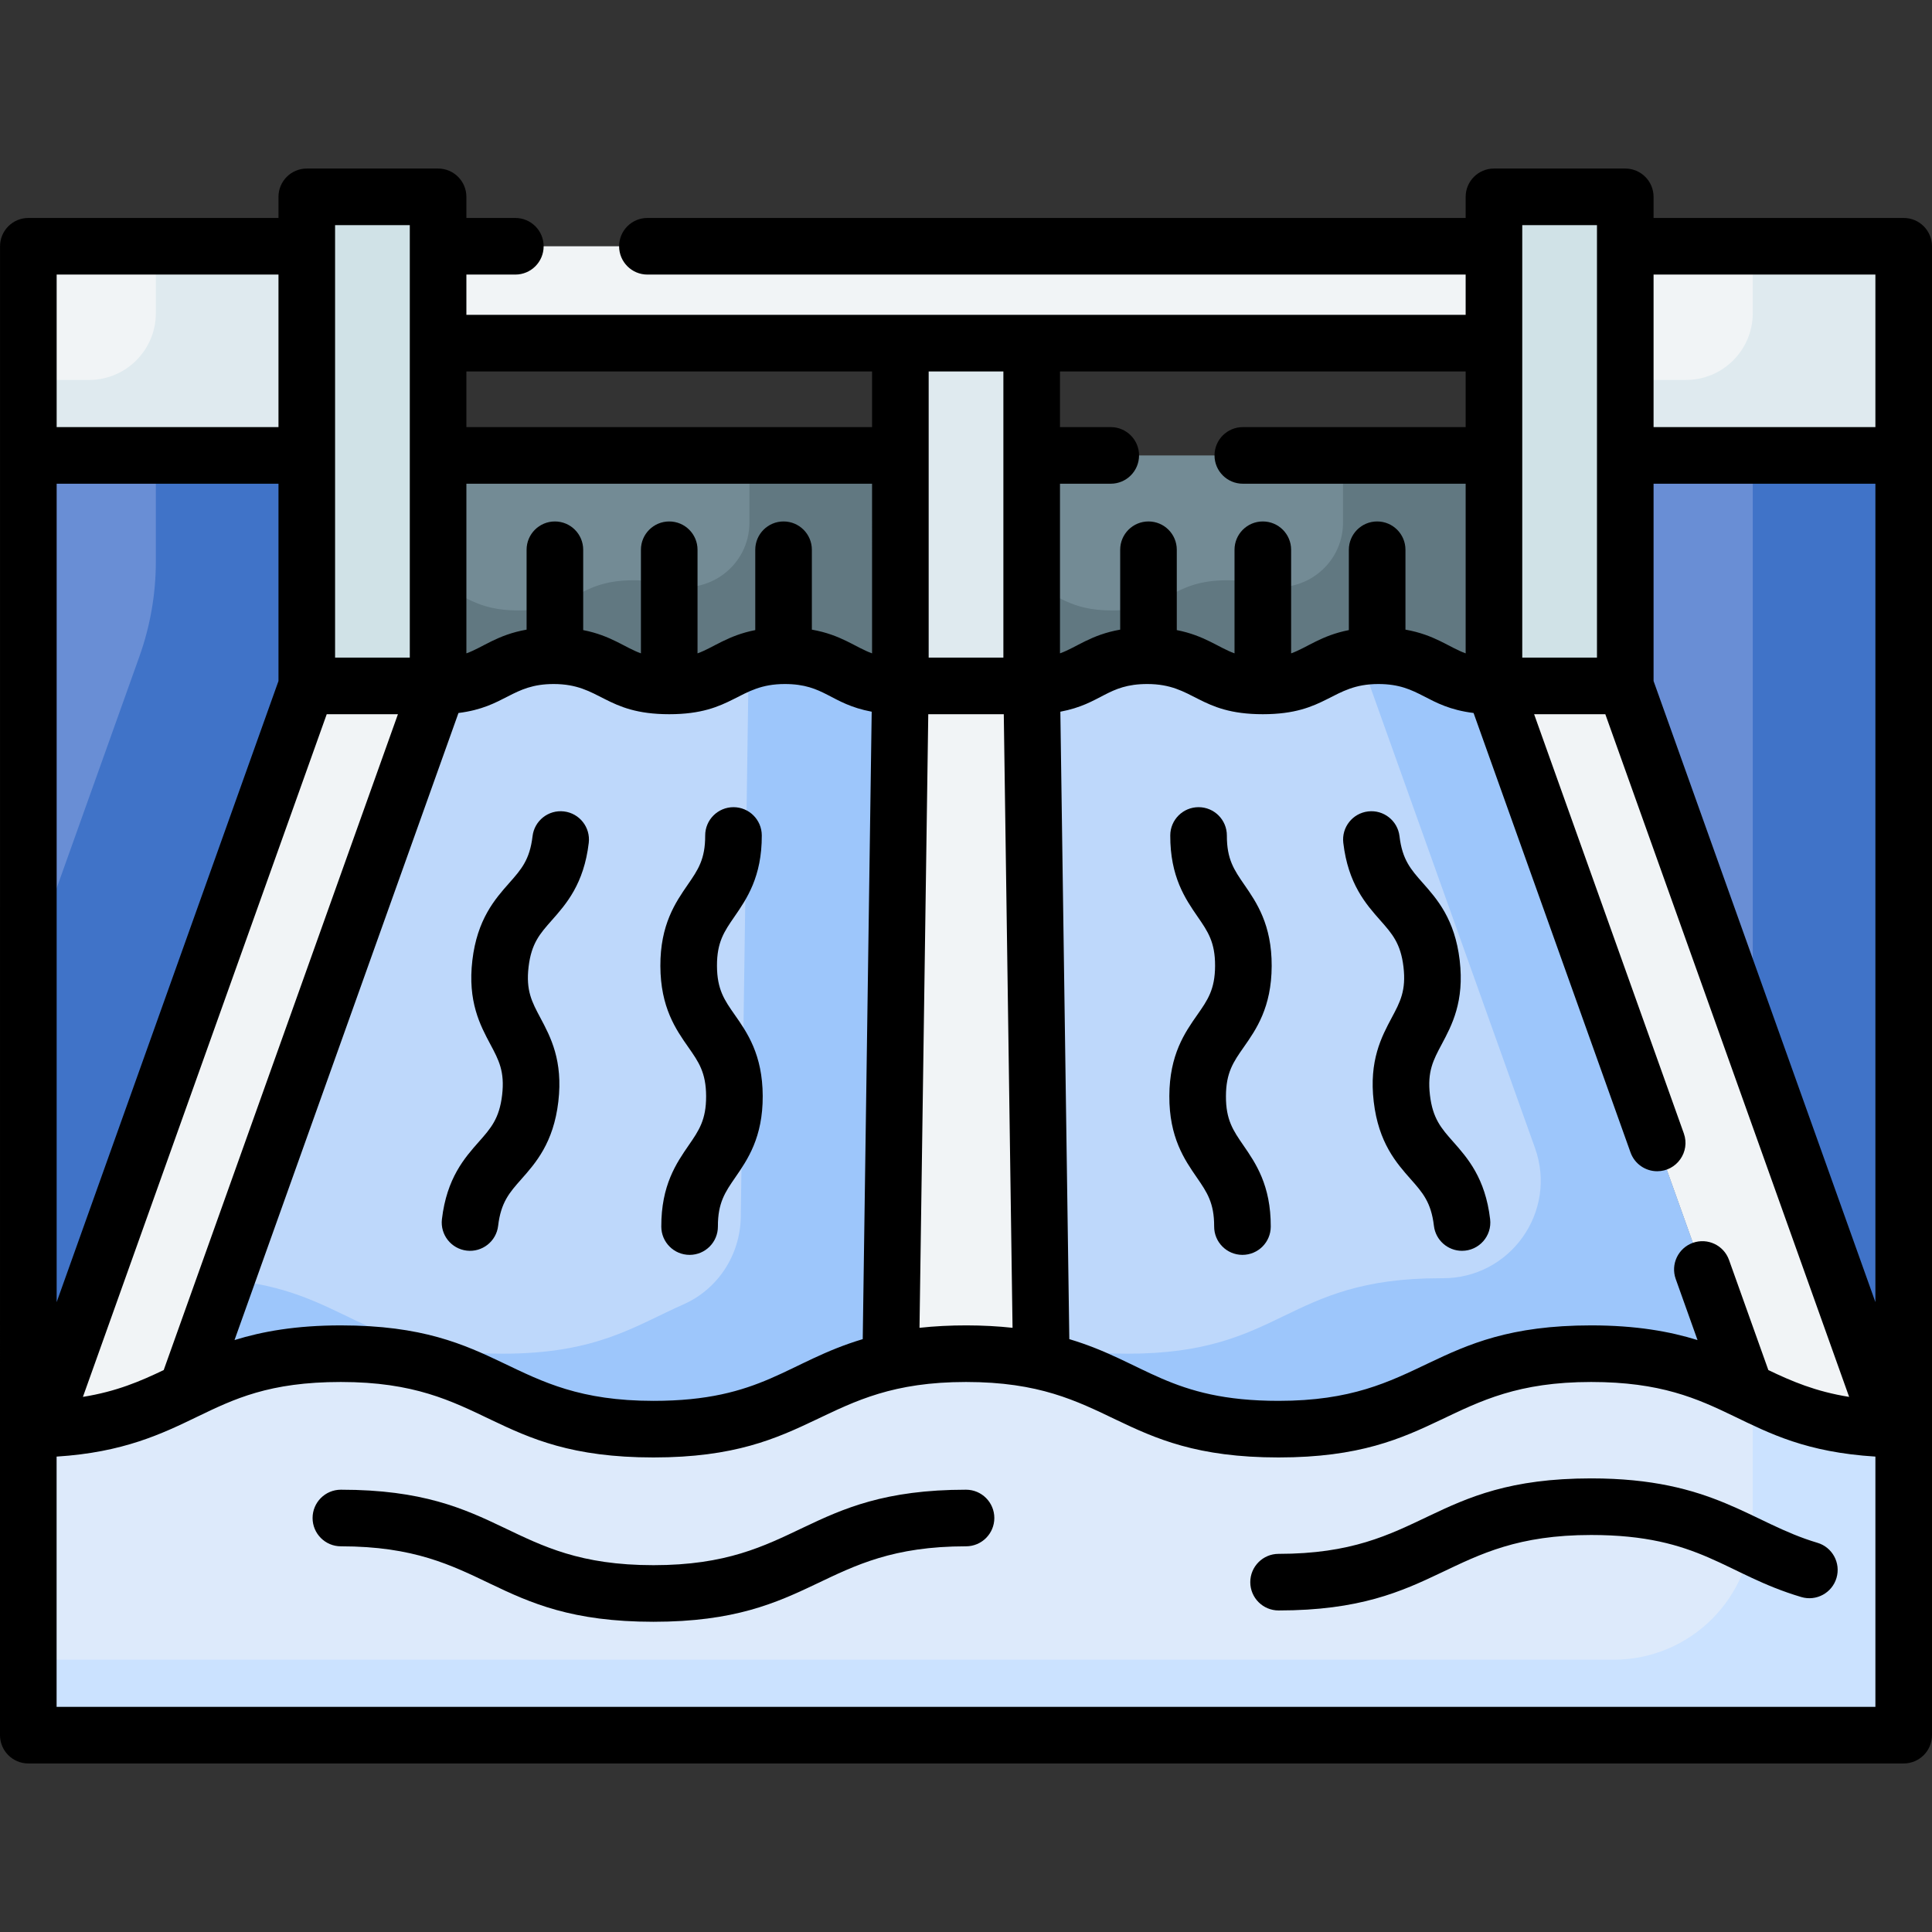 <svg id="Capa_1" enable-background="new 0 0 512 512" height="512" viewBox="0 0 512 512" width="512" xmlns="http://www.w3.org/2000/svg"><rect x="0" y="0" width="512" height="512" fill="#333333" stroke="none"/><g><path d="m7.5 378.742c41.418 0 41.418-20 82.837-20s41.418 20 82.837 20c41.417 0 41.417-20 82.833-20 41.415 0 41.415 20 82.831 20s41.416-20 82.832-20c41.415 0 41.415 20 82.831 20v81.092h-497.001z" fill="#ddeafb"/><path d="m504.5 378.742c-19.765 0-30.097-4.555-40-9.318v33.55c0 20.357-16.503 36.86-36.86 36.86h-420.14v20h497z" fill="#cbe2ff"/><path d="m81.3 52.166h34.799v129.608h-34.799z" fill="#d0e2e7"/><path d="m238.607 90.938h34.799v90.836h-34.799z" fill="#dfeaef"/><path d="m395.914 52.166h34.799v129.608h-34.799z" fill="#d0e2e7"/><g fill="#f1f4f6"><path d="m116.099 65.263h279.815v25.675h-279.815z"/><path d="m501.041 378.693-70.328-196.919h-34.799l66.691 186.737c9.923 4.789 19.7 9.649 38.436 10.182z"/><path d="m256.007 358.742c7.997 0 14.45.746 19.955 1.949l-2.556-178.917h-34.799l-2.556 178.917c5.506-1.203 11.959-1.949 19.956-1.949z"/><path d="m49.41 368.504 66.689-186.731h-34.799l-70.327 196.92c18.737-.536 28.512-5.398 38.437-10.189z"/></g><path d="m273.406 181.774c15.314 0 15.314-8 30.629-8s15.314 8 30.629 8c15.312 0 15.312-8 30.625-8s15.313 8 30.626 8l66.691 186.737c-10.197-4.922-20.548-9.769-40.936-9.769-41.416 0-41.416 20-82.832 20-33.418 0-39.871-13.022-62.876-18.051 0 0-2.556-178.917-2.556-178.917z" fill="#bed8fb"/><path d="m116.099 181.774c15.314 0 15.314-8 30.629-8s15.314 8 30.629 8c15.312 0 15.312-8 30.625-8s15.313 8 30.626 8l-2.556 178.917c-23.005 5.029-29.459 18.051-62.878 18.051-41.418 0-41.418-20-82.837-20-20.381 0-30.733 4.843-40.927 9.763 0-.001 66.689-186.731 66.689-186.731z" fill="#bed8fb"/><path d="m395.914 181.774c-15.313 0-15.313-8-30.626-8-1.866 0-3.505.119-4.971.328l46.473 130.127c6.035 16.899-6.568 34.601-24.513 34.515-.202-.001-.405-.001-.609-.001-41.416 0-41.416 20-82.832 20-9.489 0-16.804-1.05-22.942-2.669l.066 4.618c23.004 5.029 29.457 18.051 62.876 18.051 41.416 0 41.416-20 82.832-20 20.388 0 30.74 4.847 40.936 9.769z" fill="#9dc6fb"/><path d="m207.982 173.774c-4.084 0-7.079.569-9.566 1.404l-2.104 147.331c-.143 10.005-6.016 19.106-15.165 23.157-13.05 5.779-22.956 13.076-47.973 13.076-37.958 0-41.13-16.798-73.275-19.604-6.29 17.612-10.488 29.367-10.488 29.367 10.193-4.92 20.545-9.763 40.927-9.763 41.418 0 41.418 20 82.837 20 33.419 0 39.873-13.022 62.878-18.051l2.556-178.917c-15.315 0-15.315-8-30.627-8z" fill="#9dc6fb"/><path d="m334.664 181.774c15.312 0 15.312-8 30.625-8s15.313 8 30.626 8v-61.084h-122.509v61.083c15.314 0 15.314-8 30.629-8s15.314 8.001 30.629 8.001z" fill="#738b95"/><path d="" fill="#80cb8e"/><path d="m116.099 120.69v61.083c15.314 0 15.314-8 30.629-8s15.314 8 30.629 8c15.312 0 15.312-8 30.625-8s15.313 8 30.626 8v-61.083z" fill="#738b95"/><path d="m355.914 120.69v17.781c0 11.435-10.987 19.647-21.959 16.423-2.307-.678-5.063-1.121-8.667-1.121-15.312 0-15.312 8-30.625 8-11.336 0-14.281-4.383-21.258-6.661v26.661c15.314 0 15.314-8 30.629-8s15.314 8 30.629 8c15.312 0 15.312-8 30.625-8s15.313 8 30.626 8v-61.083z" fill="#617881"/><path d="m198.607 120.69v17.781c0 11.435-10.987 19.647-21.959 16.423-2.307-.678-5.063-1.121-8.667-1.121-15.312 0-15.312 8-30.625 8-11.336 0-14.281-4.383-21.258-6.661v26.661c15.314 0 15.314-8 30.629-8s15.314 8 30.629 8c15.312 0 15.312-8 30.625-8s15.313 8 30.626 8v-61.083z" fill="#617881"/><path d="m430.713 65.263h73.787v55.427h-73.787z" fill="#f1f4f6"/><path d="m501.058 378.742h3.442v-258.052h-73.787v61.084l70.328 196.919z" fill="#698ed5"/><path d="m7.513 65.263h73.787v55.427h-73.787z" fill="#f1f4f6" transform="matrix(-1 0 0 -1 88.814 185.954)"/><path d="m464.5 65.263v17.723c0 9.778-7.927 17.704-17.704 17.704h-16.083v20h73.787v-55.427z" fill="#dfeaef"/><path d="m41.3 65.263v17.723c0 9.778-7.926 17.704-17.704 17.704h-16.083v20h73.787v-55.427z" fill="#dfeaef"/><path d="m10.955 378.742h-3.442v-258.052h73.787v61.084l-70.328 196.919z" fill="#698ed5"/><path d="m464.5 120.69v155.687l36.541 102.316.017.049h3.442v-258.052z" fill="#4073c8"/><path d="m41.3 120.69v28.122c0 8.577-1.475 17.09-4.359 25.167l-29.428 82.398v122.364h3.442l.017-.049 70.328-196.918v-61.084z" fill="#4073c8"/><path d="m338.837 411.788c-4.143 0-7.5 3.358-7.5 7.5s3.357 7.5 7.5 7.5c42.996 0 44.215-20 82.832-20 28.945 0 35.474 10.454 55.7 16.446 3.974 1.18 8.145-1.09 9.322-5.061s-1.089-8.145-5.061-9.321c-17.684-5.24-27.448-17.064-59.962-17.064-42.995 0-44.214 20-82.831 20z"/><path d="m256.007 394.788c-42.997 0-44.215 20-82.833 20-38.785 0-39.633-20-82.837-20-4.142 0-7.5 3.358-7.5 7.5s3.358 7.5 7.5 7.5c38.785 0 39.633 20 82.837 20 42.997 0 44.215-20 82.833-20 4.143 0 7.5-3.358 7.5-7.5s-3.358-7.5-7.5-7.5z"/><path d="m123.687 331.428c4.089.483 7.838-2.439 8.324-6.573.734-6.241 3.003-8.806 6.144-12.355 3.798-4.292 8.524-9.635 9.807-20.544 1.282-10.909-2.076-17.202-4.775-22.258-2.232-4.181-3.845-7.202-3.111-13.443.733-6.24 3.002-8.804 6.143-12.353 3.798-4.292 8.524-9.634 9.807-20.542.483-4.114-2.459-7.841-6.573-8.324-4.113-.491-7.841 2.459-8.324 6.573-.733 6.239-3.002 8.804-6.143 12.353-3.798 4.292-8.524 9.633-9.807 20.542-1.282 10.909 2.076 17.202 4.775 22.258 2.232 4.181 3.845 7.202 3.111 13.443-.733 6.241-3.003 8.806-6.144 12.355-3.798 4.292-8.524 9.635-9.807 20.544-.483 4.114 2.46 7.84 6.573 8.324z"/><path d="m187.128 290.503c.022 6.284-1.922 9.103-4.613 13.005-3.254 4.718-7.303 10.59-7.264 21.574.014 4.07 3.296 7.473 7.527 7.473 4.142-.015 7.488-3.385 7.473-7.527-.022-6.284 1.922-9.103 4.612-13.004 3.254-4.718 7.304-10.59 7.265-21.574-.04-10.984-4.131-16.827-7.418-21.521-2.718-3.882-4.683-6.688-4.705-12.972-.022-6.282 1.921-9.101 4.612-13.002 3.254-4.718 7.304-10.589 7.264-21.572-.015-4.133-3.37-7.473-7.5-7.473-4.149 0-7.515 3.37-7.5 7.527.022 6.283-1.921 9.101-4.612 13.002-3.254 4.718-7.304 10.589-7.265 21.572.039 10.984 4.13 16.827 7.418 21.522 2.719 3.882 4.683 6.687 4.706 12.97z"/><path d="m385.093 302.56c-3.141-3.55-5.41-6.114-6.144-12.355s.879-9.262 3.11-13.443c2.699-5.056 6.058-11.349 4.774-22.258-1.281-10.908-6.008-16.25-9.806-20.542-3.141-3.549-5.409-6.113-6.144-12.353-.483-4.115-4.214-7.06-8.324-6.573-4.113.483-7.057 4.21-6.572 8.324 1.281 10.908 6.008 16.25 9.806 20.542 3.141 3.549 5.409 6.113 6.144 12.353.733 6.241-.879 9.262-3.111 13.443-2.698 5.056-6.057 11.349-4.774 22.258 1.282 10.909 6.009 16.25 9.807 20.543 3.141 3.55 5.409 6.114 6.143 12.355.449 3.816 3.689 6.625 7.439 6.625 4.497 0 7.983-3.915 7.458-8.376-1.282-10.908-6.008-16.25-9.806-20.543z"/><path d="m337.009 256.01c.039-10.983-4.011-16.854-7.265-21.572-2.69-3.901-4.634-6.72-4.611-13.002.015-4.15-3.344-7.527-7.501-7.527-4.129 0-7.484 3.34-7.499 7.473-.04 10.984 4.01 16.855 7.264 21.573 2.69 3.901 4.635 6.72 4.612 13.002-.022 6.284-1.986 9.089-4.705 12.972-3.287 4.695-7.379 10.538-7.418 21.521-.039 10.984 4.011 16.856 7.265 21.574 2.69 3.902 4.635 6.721 4.612 13.004-.015 4.142 3.331 7.512 7.474 7.527 4.218 0 7.512-3.39 7.526-7.473.039-10.984-4.011-16.856-7.265-21.574-2.69-3.902-4.635-6.721-4.612-13.005.022-6.284 1.986-9.089 4.705-12.972 3.287-4.694 7.379-10.537 7.418-21.521z"/><path d="m504.5 57.763h-66.287v-5.597c0-4.142-3.357-7.5-7.5-7.5h-34.799c-4.143 0-7.5 3.358-7.5 7.5v5.597h-216.844c-4.142 0-7.5 3.358-7.5 7.5s3.358 7.5 7.5 7.5h216.844v10.674h-264.815v-10.674h12.971c4.142 0 7.5-3.358 7.5-7.5s-3.358-7.5-7.5-7.5h-12.971v-5.597c0-4.142-3.358-7.5-7.5-7.5h-34.799c-4.142 0-7.5 3.358-7.5 7.5v5.597h-66.286c-4.142 0-7.5 3.358-7.5 7.5 0 301.848-.014 265.393-.014 394.571 0 4.142 3.358 7.5 7.5 7.5h497c4.143 0 7.5-3.358 7.5-7.5v-394.571c0-4.142-3.357-7.5-7.5-7.5zm-35.867 305.325-10.422-29.183c-1.394-3.901-5.683-5.934-9.586-4.541-3.9 1.393-5.934 5.685-4.541 9.585l5.78 16.185c-7.319-2.274-16.254-3.893-28.195-3.893-42.996 0-44.215 20-82.832 20-28.835 0-35.339-10.343-55.457-16.357l-2.375-166.275c10.989-2.069 12.417-7.335 23.031-7.335 12.485 0 13.504 8 30.629 8 17.082 0 18.19-8 30.625-8 11.103 0 12.636 6.1 25.224 7.678l41.593 116.46c1.096 3.067 3.983 4.979 7.063 4.979 5.159 0 8.812-5.127 7.063-10.024l-39.676-111.093h18.87l64.613 180.916c-8.933-1.43-15.219-4.148-21.407-7.102zm-394.833-182.613-58.786 164.604v-216.889h58.786zm12.785 8.799h18.871l-62.073 173.808c-6.189 2.954-12.475 5.675-21.409 7.106zm144.522-16.127c-4.38-1.567-8.126-4.912-15.954-6.286v-21.171c0-4.142-3.358-7.5-7.5-7.5s-7.5 3.358-7.5 7.5v21.292c-7.371 1.44-11.089 4.66-15.3 6.166v-27.458c0-4.142-3.358-7.5-7.5-7.5s-7.5 3.358-7.5 7.5v27.456c-4.247-1.52-7.914-4.722-15.3-6.164v-21.292c0-4.142-3.358-7.5-7.5-7.5s-7.5 3.358-7.5 7.5v21.171c-7.828 1.374-11.594 4.727-15.954 6.286v-44.957h107.508zm-109.608 15.805c12.478-1.564 14.173-7.678 25.229-7.678 12.485 0 13.504 8 30.629 8 17.083 0 18.189-8 30.625-8 10.593 0 12.041 5.266 23.028 7.335l-2.375 166.276c-20.128 6.016-26.638 16.357-55.46 16.357-38.785 0-39.633-20-82.837-20-11.937 0-20.869 1.617-28.187 3.89zm124.502.322h20.012l2.323 162.61c-7.608-.838-16.682-.878-24.657 0zm192.212-61.084h58.787v216.888l-58.787-164.604zm58.787-55.427v40.427h-58.787v-40.427zm-93.586-13.097h19.799v114.608h-19.799zm-15 53.524h-59.054c-4.143 0-7.5 3.358-7.5 7.5s3.357 7.5 7.5 7.5h59.054v44.957c-4.352-1.557-8.125-4.912-15.954-6.286v-21.171c0-4.142-3.357-7.5-7.5-7.5s-7.5 3.358-7.5 7.5v21.293c-7.371 1.44-11.089 4.66-15.3 6.166v-27.459c0-4.142-3.357-7.5-7.5-7.5s-7.5 3.358-7.5 7.5v27.456c-4.247-1.52-7.914-4.722-15.3-6.164v-21.292c0-4.142-3.357-7.5-7.5-7.5s-7.5 3.358-7.5 7.5v21.171c-7.828 1.374-11.594 4.727-15.954 6.286v-44.957h13.454c4.143 0 7.5-3.358 7.5-7.5s-3.357-7.5-7.5-7.5h-13.454v-14.752h107.508zm-122.508-14.752v75.836h-19.799v-75.836zm-34.799 0v14.753h-107.508v-14.753zm-142.307-38.772h19.799v114.608h-19.799zm-73.786 13.097h58.786v40.427h-58.786zm481.986 379.571h-482v-66.32c17.693-1.108 27.977-6.075 37.18-10.519 9.855-4.759 19.164-9.254 38.157-9.254 38.785 0 39.633 20 82.837 20 42.997 0 44.215-20 82.833-20 38.783 0 39.629 20 82.83 20 42.996 0 44.215-20 82.832-20 36.809 0 38.705 17.476 75.331 19.772z"/></g></svg>